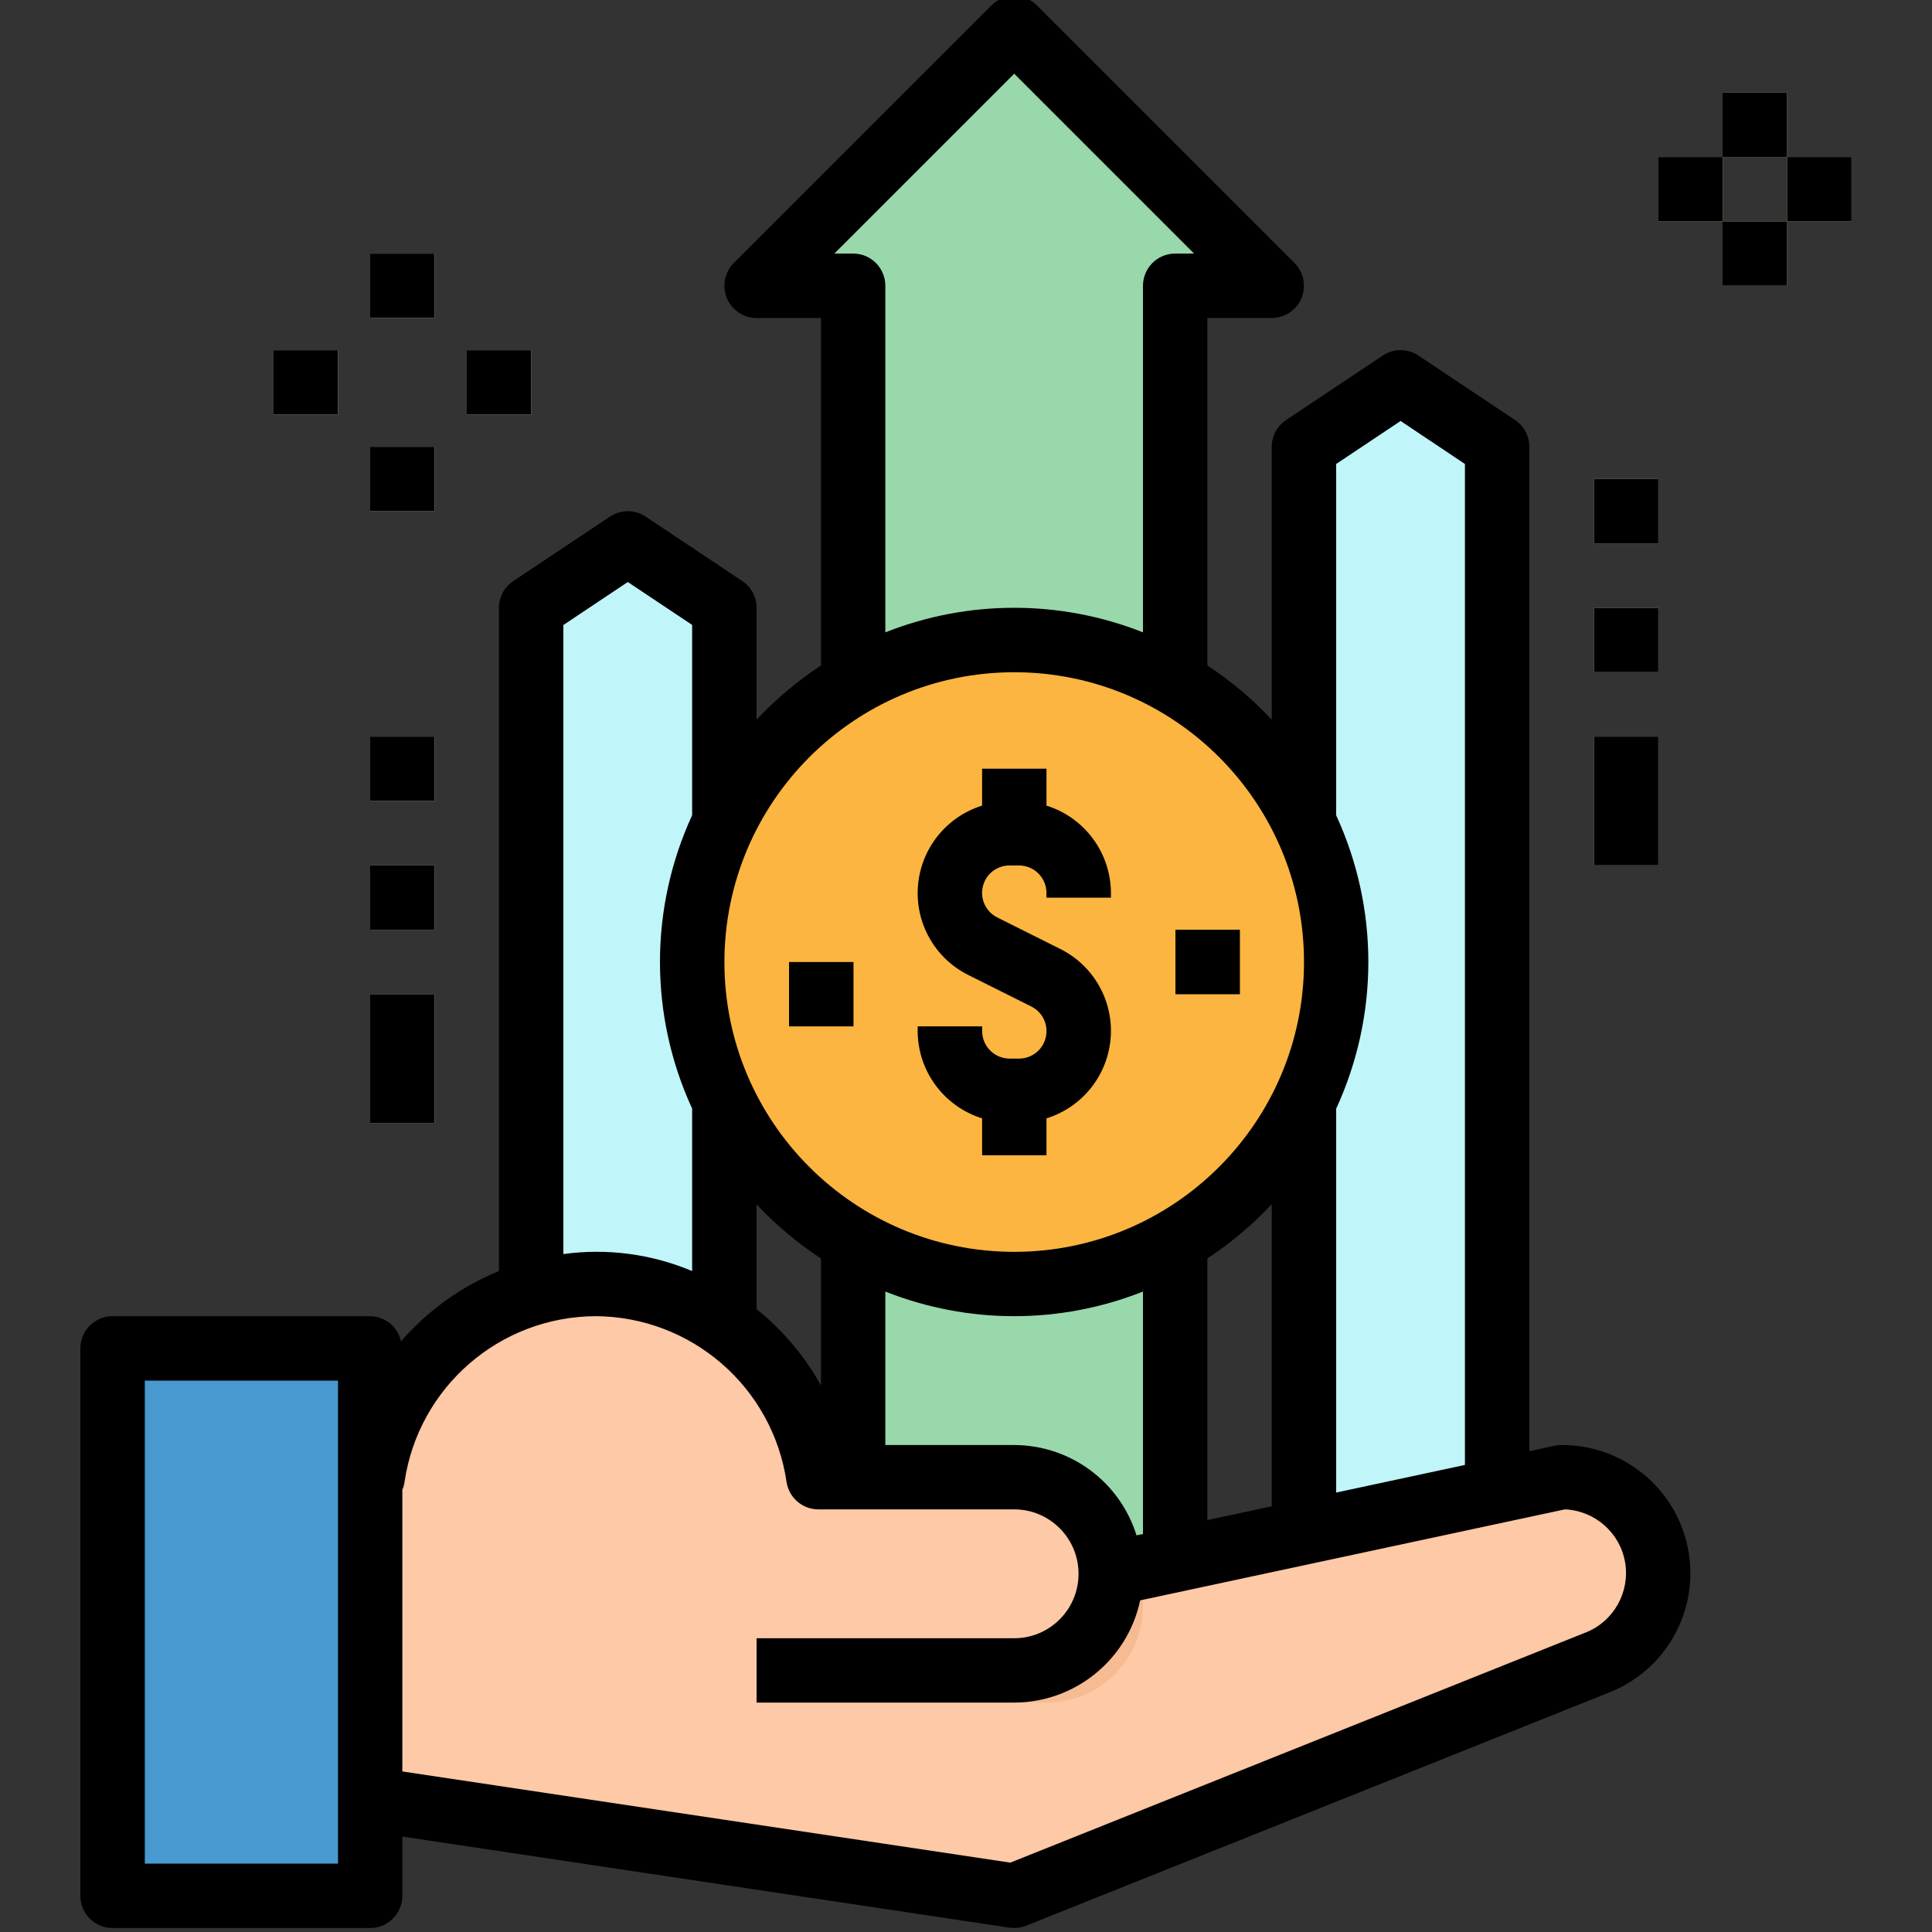 <svg width="20" height="20" viewBox="0 0 20 20" fill="none" xmlns="http://www.w3.org/2000/svg">
<rect x="0" y="0" width="20" height="20" fill="#333333" stroke="none"/>
<g clip-path="url(#clip0)">
<path d="M10.499 0.292L7.832 2.958H8.832V16.292H12.165V2.958H13.165L10.499 0.292Z" fill="#99D8AA"/>
<path d="M12.165 15.815L11.499 15.959C11.499 15.406 11.051 14.959 10.499 14.959H8.832V16.292H12.165V15.815Z" fill="#8DC79D"/>
<path d="M15.5 15.959H13.5V4.625L14.5 3.958L15.5 4.625V15.959Z" fill="#C0F5F9"/>
<path d="M15.5 15.101L13.5 15.53V15.958H15.5V15.101Z" fill="#B9EDF0"/>
<path d="M7.5 15.292H5.5V6.292L6.5 5.625L7.5 6.292V15.292Z" fill="#C0F5F9"/>
<path d="M13.835 9.958C13.835 11.799 12.342 13.292 10.501 13.292C8.66 13.292 7.168 11.799 7.168 9.958C7.168 8.117 8.66 6.625 10.501 6.625C12.342 6.625 13.835 8.117 13.835 9.958Z" fill="#FBB540"/>
<path d="M10.833 8.34V7.958H10.167V8.34C9.797 8.455 9.534 8.784 9.503 9.17C9.472 9.556 9.679 9.922 10.026 10.094L10.676 10.419C10.794 10.477 10.856 10.61 10.826 10.739C10.796 10.868 10.681 10.959 10.549 10.959H10.451C10.294 10.958 10.167 10.831 10.167 10.674V10.625H9.5V10.674C9.501 11.088 9.771 11.453 10.167 11.577V11.959H10.833V11.577C11.203 11.462 11.466 11.133 11.497 10.747C11.528 10.361 11.321 9.995 10.974 9.823L10.324 9.498C10.206 9.439 10.143 9.307 10.174 9.178C10.204 9.049 10.319 8.958 10.451 8.959H10.549C10.706 8.959 10.833 9.086 10.833 9.243V9.292H11.5V9.243C11.498 8.829 11.229 8.464 10.833 8.34Z" fill="#D18D28"/>
<path d="M12.168 9.625H12.835V10.292H12.168V9.625Z" fill="#D18D28"/>
<path d="M8.168 9.959H8.835V10.625H8.168V9.959Z" fill="#D18D28"/>
<path d="M3.835 15.291H10.168L11.501 16.291L16.168 15.291H16.174C16.723 15.291 17.168 15.736 17.168 16.285C17.168 16.692 16.921 17.057 16.543 17.208L10.501 19.625L3.835 18.625H3.168V15.291H3.835Z" fill="#FDC9A6"/>
<path d="M7.832 17.625H10.832C11.122 17.625 11.398 17.499 11.587 17.281C11.777 17.062 11.863 16.771 11.822 16.484L11.827 16.221L11.499 16.292L10.832 15.792L9.832 15.625H7.832V17.625Z" fill="#F6BB92"/>
<path d="M16.5 4.958H17.167V5.625H16.5V4.958Z" fill="#FBD699"/>
<path d="M16.5 6.292H17.167V6.958H16.5V6.292Z" fill="#FBD699"/>
<path d="M16.5 7.625H17.167V8.958H16.5V7.625Z" fill="#FBD699"/>
<path d="M3.832 7.625H4.499V8.292H3.832V7.625Z" fill="#FBEDBF"/>
<path d="M3.832 8.959H4.499V9.625H3.832V8.959Z" fill="#FBEDBF"/>
<path d="M3.832 10.291H4.499V11.625H3.832V10.291Z" fill="#FBEDBF"/>
<path d="M3.832 2.625H4.499V3.292H3.832V2.625Z" fill="#FBEDBF"/>
<path d="M2.832 3.625H3.499V4.292H2.832V3.625Z" fill="#FBEDBF"/>
<path d="M4.832 3.625H5.499V4.292H4.832V3.625Z" fill="#FBEDBF"/>
<path d="M3.832 4.625H4.499V5.292H3.832V4.625Z" fill="#FBEDBF"/>
<path d="M17.832 0.958H18.499V1.625H17.832V0.958Z" fill="#FBD699"/>
<path d="M17.168 1.625H17.835V2.292H17.168V1.625Z" fill="#FBD699"/>
<path d="M18.5 1.625H19.167V2.292H18.5V1.625Z" fill="#FBD699"/>
<path d="M17.832 2.292H18.499V2.958H17.832V2.292Z" fill="#FBD699"/>
<path d="M7.5 13.38C6.918 12.971 6.181 12.852 5.5 13.057V15.292H7.5V13.38Z" fill="#B9EDF0"/>
<path d="M1.168 13.959H3.835V19.625H1.168V13.959Z" fill="#4799CF"/>
<path d="M10.499 15.292H8.472C8.307 14.144 7.324 13.293 6.165 13.293C5.006 13.293 4.023 14.144 3.859 15.292H3.832V17.292H10.499C11.051 17.292 11.499 16.844 11.499 16.292C11.499 15.739 11.051 15.292 10.499 15.292Z" fill="#FDC9A6"/>
<path d="M10.167 11.577V11.959H10.833V11.577C11.203 11.462 11.466 11.133 11.497 10.747C11.528 10.361 11.321 9.995 10.974 9.823L10.324 9.498C10.206 9.439 10.143 9.307 10.174 9.178C10.204 9.049 10.319 8.958 10.451 8.959H10.549C10.706 8.959 10.833 9.086 10.833 9.243V9.292H11.5V9.243C11.498 8.829 11.229 8.464 10.833 8.34V7.958H10.167V8.34C9.797 8.455 9.534 8.784 9.503 9.17C9.472 9.556 9.679 9.922 10.026 10.094L10.676 10.419C10.794 10.477 10.856 10.61 10.826 10.739C10.796 10.868 10.681 10.959 10.549 10.959H10.451C10.294 10.958 10.167 10.831 10.167 10.674V10.625H9.5V10.674C9.501 11.088 9.771 11.453 10.167 11.577Z" fill="black"/>
<path d="M12.168 9.625H12.835V10.292H12.168V9.625Z" fill="black"/>
<path d="M8.168 9.959H8.835V10.625H8.168V9.959Z" fill="black"/>
<path d="M0.832 13.959V19.625C0.832 19.809 0.981 19.959 1.165 19.959H3.832C4.016 19.959 4.165 19.809 4.165 19.625V19.012L10.449 19.955C10.466 19.957 10.482 19.958 10.499 19.959C10.541 19.959 10.583 19.95 10.622 19.935L16.665 17.518C17.257 17.281 17.596 16.657 17.474 16.032C17.352 15.406 16.802 14.956 16.165 14.959C16.142 14.958 16.118 14.961 16.095 14.966L15.832 15.023V4.625C15.832 4.514 15.776 4.41 15.684 4.348L14.684 3.681C14.572 3.606 14.426 3.606 14.314 3.681L13.314 4.348C13.221 4.41 13.165 4.514 13.165 4.625V7.45C12.966 7.237 12.742 7.049 12.499 6.889V3.292H13.165C13.3 3.292 13.422 3.21 13.473 3.086C13.525 2.961 13.496 2.818 13.401 2.723L10.734 0.056C10.604 -0.074 10.393 -0.074 10.263 0.056L7.596 2.723C7.501 2.818 7.473 2.961 7.524 3.086C7.576 3.21 7.697 3.292 7.832 3.292H8.499V6.889C8.255 7.049 8.031 7.237 7.832 7.45V6.292C7.832 6.18 7.776 6.076 7.684 6.015L6.684 5.348C6.572 5.273 6.426 5.273 6.314 5.348L5.314 6.015C5.221 6.076 5.165 6.18 5.165 6.292V13.158C4.775 13.318 4.427 13.567 4.151 13.886C4.119 13.735 3.986 13.627 3.832 13.625H1.165C0.981 13.625 0.832 13.774 0.832 13.959ZM13.832 4.803L14.499 4.358L15.165 4.803V15.165L13.832 15.451V11.477C14.276 10.513 14.276 9.404 13.832 8.44V4.803ZM11.765 15.894C11.593 15.339 11.08 14.96 10.499 14.959H9.165V13.37C10.022 13.71 10.976 13.71 11.832 13.37V15.88L11.765 15.894ZM8.499 13.027V14.342C8.329 14.038 8.103 13.769 7.832 13.552V12.467C8.031 12.68 8.255 12.868 8.499 13.028V13.027ZM12.499 13.027C12.742 12.867 12.966 12.679 13.165 12.466V15.593L12.499 15.736V13.027ZM8.832 2.625H8.637L10.499 0.763L12.361 2.625H12.165C11.981 2.625 11.832 2.774 11.832 2.959V6.546C10.976 6.207 10.022 6.207 9.165 6.546V2.959C9.165 2.774 9.016 2.625 8.832 2.625ZM10.499 6.959C12.155 6.959 13.499 8.302 13.499 9.959C13.499 11.615 12.155 12.959 10.499 12.959C8.842 12.959 7.499 11.615 7.499 9.959C7.501 8.302 8.843 6.96 10.499 6.959ZM5.832 6.47L6.499 6.025L7.165 6.469V8.439C6.721 9.403 6.721 10.513 7.165 11.476V13.158C6.745 12.981 6.284 12.92 5.832 12.982V6.47ZM6.165 13.625C7.157 13.63 7.997 14.358 8.142 15.339C8.166 15.503 8.306 15.625 8.472 15.625H10.499C10.867 15.625 11.165 15.924 11.165 16.292C11.165 16.66 10.867 16.959 10.499 16.959H7.832V17.625H10.499C11.128 17.624 11.672 17.183 11.803 16.567L16.199 15.625C16.51 15.638 16.77 15.866 16.823 16.173C16.875 16.48 16.707 16.782 16.419 16.898L10.459 19.282L4.165 18.338V15.422C4.177 15.396 4.184 15.368 4.188 15.339C4.333 14.358 5.173 13.63 6.165 13.625ZM1.499 14.292H3.499V19.292H1.499V14.292Z" fill="black"/>
<path d="M16.5 4.958H17.167V5.625H16.5V4.958Z" fill="black"/>
<path d="M16.5 6.292H17.167V6.958H16.5V6.292Z" fill="black"/>
<path d="M16.5 7.625H17.167V8.958H16.5V7.625Z" fill="black"/>
<path d="M3.832 7.625H4.499V8.292H3.832V7.625Z" fill="black"/>
<path d="M3.832 8.959H4.499V9.625H3.832V8.959Z" fill="black"/>
<path d="M3.832 10.291H4.499V11.625H3.832V10.291Z" fill="black"/>
<path d="M3.832 2.625H4.499V3.292H3.832V2.625Z" fill="black"/>
<path d="M2.832 3.625H3.499V4.292H2.832V3.625Z" fill="black"/>
<path d="M4.832 3.625H5.499V4.292H4.832V3.625Z" fill="black"/>
<path d="M3.832 4.625H4.499V5.292H3.832V4.625Z" fill="black"/>
<path d="M17.832 0.958H18.499V1.625H17.832V0.958Z" fill="black"/>
<path d="M17.168 1.625H17.835V2.292H17.168V1.625Z" fill="black"/>
<path d="M18.5 1.625H19.167V2.292H18.5V1.625Z" fill="black"/>
<path d="M17.832 2.292H18.499V2.958H17.832V2.292Z" fill="black"/>
</g>
<defs>
<clipPath id="clip0">
<rect width="20" height="20" fill="white"/>
</clipPath>
</defs>
</svg>

